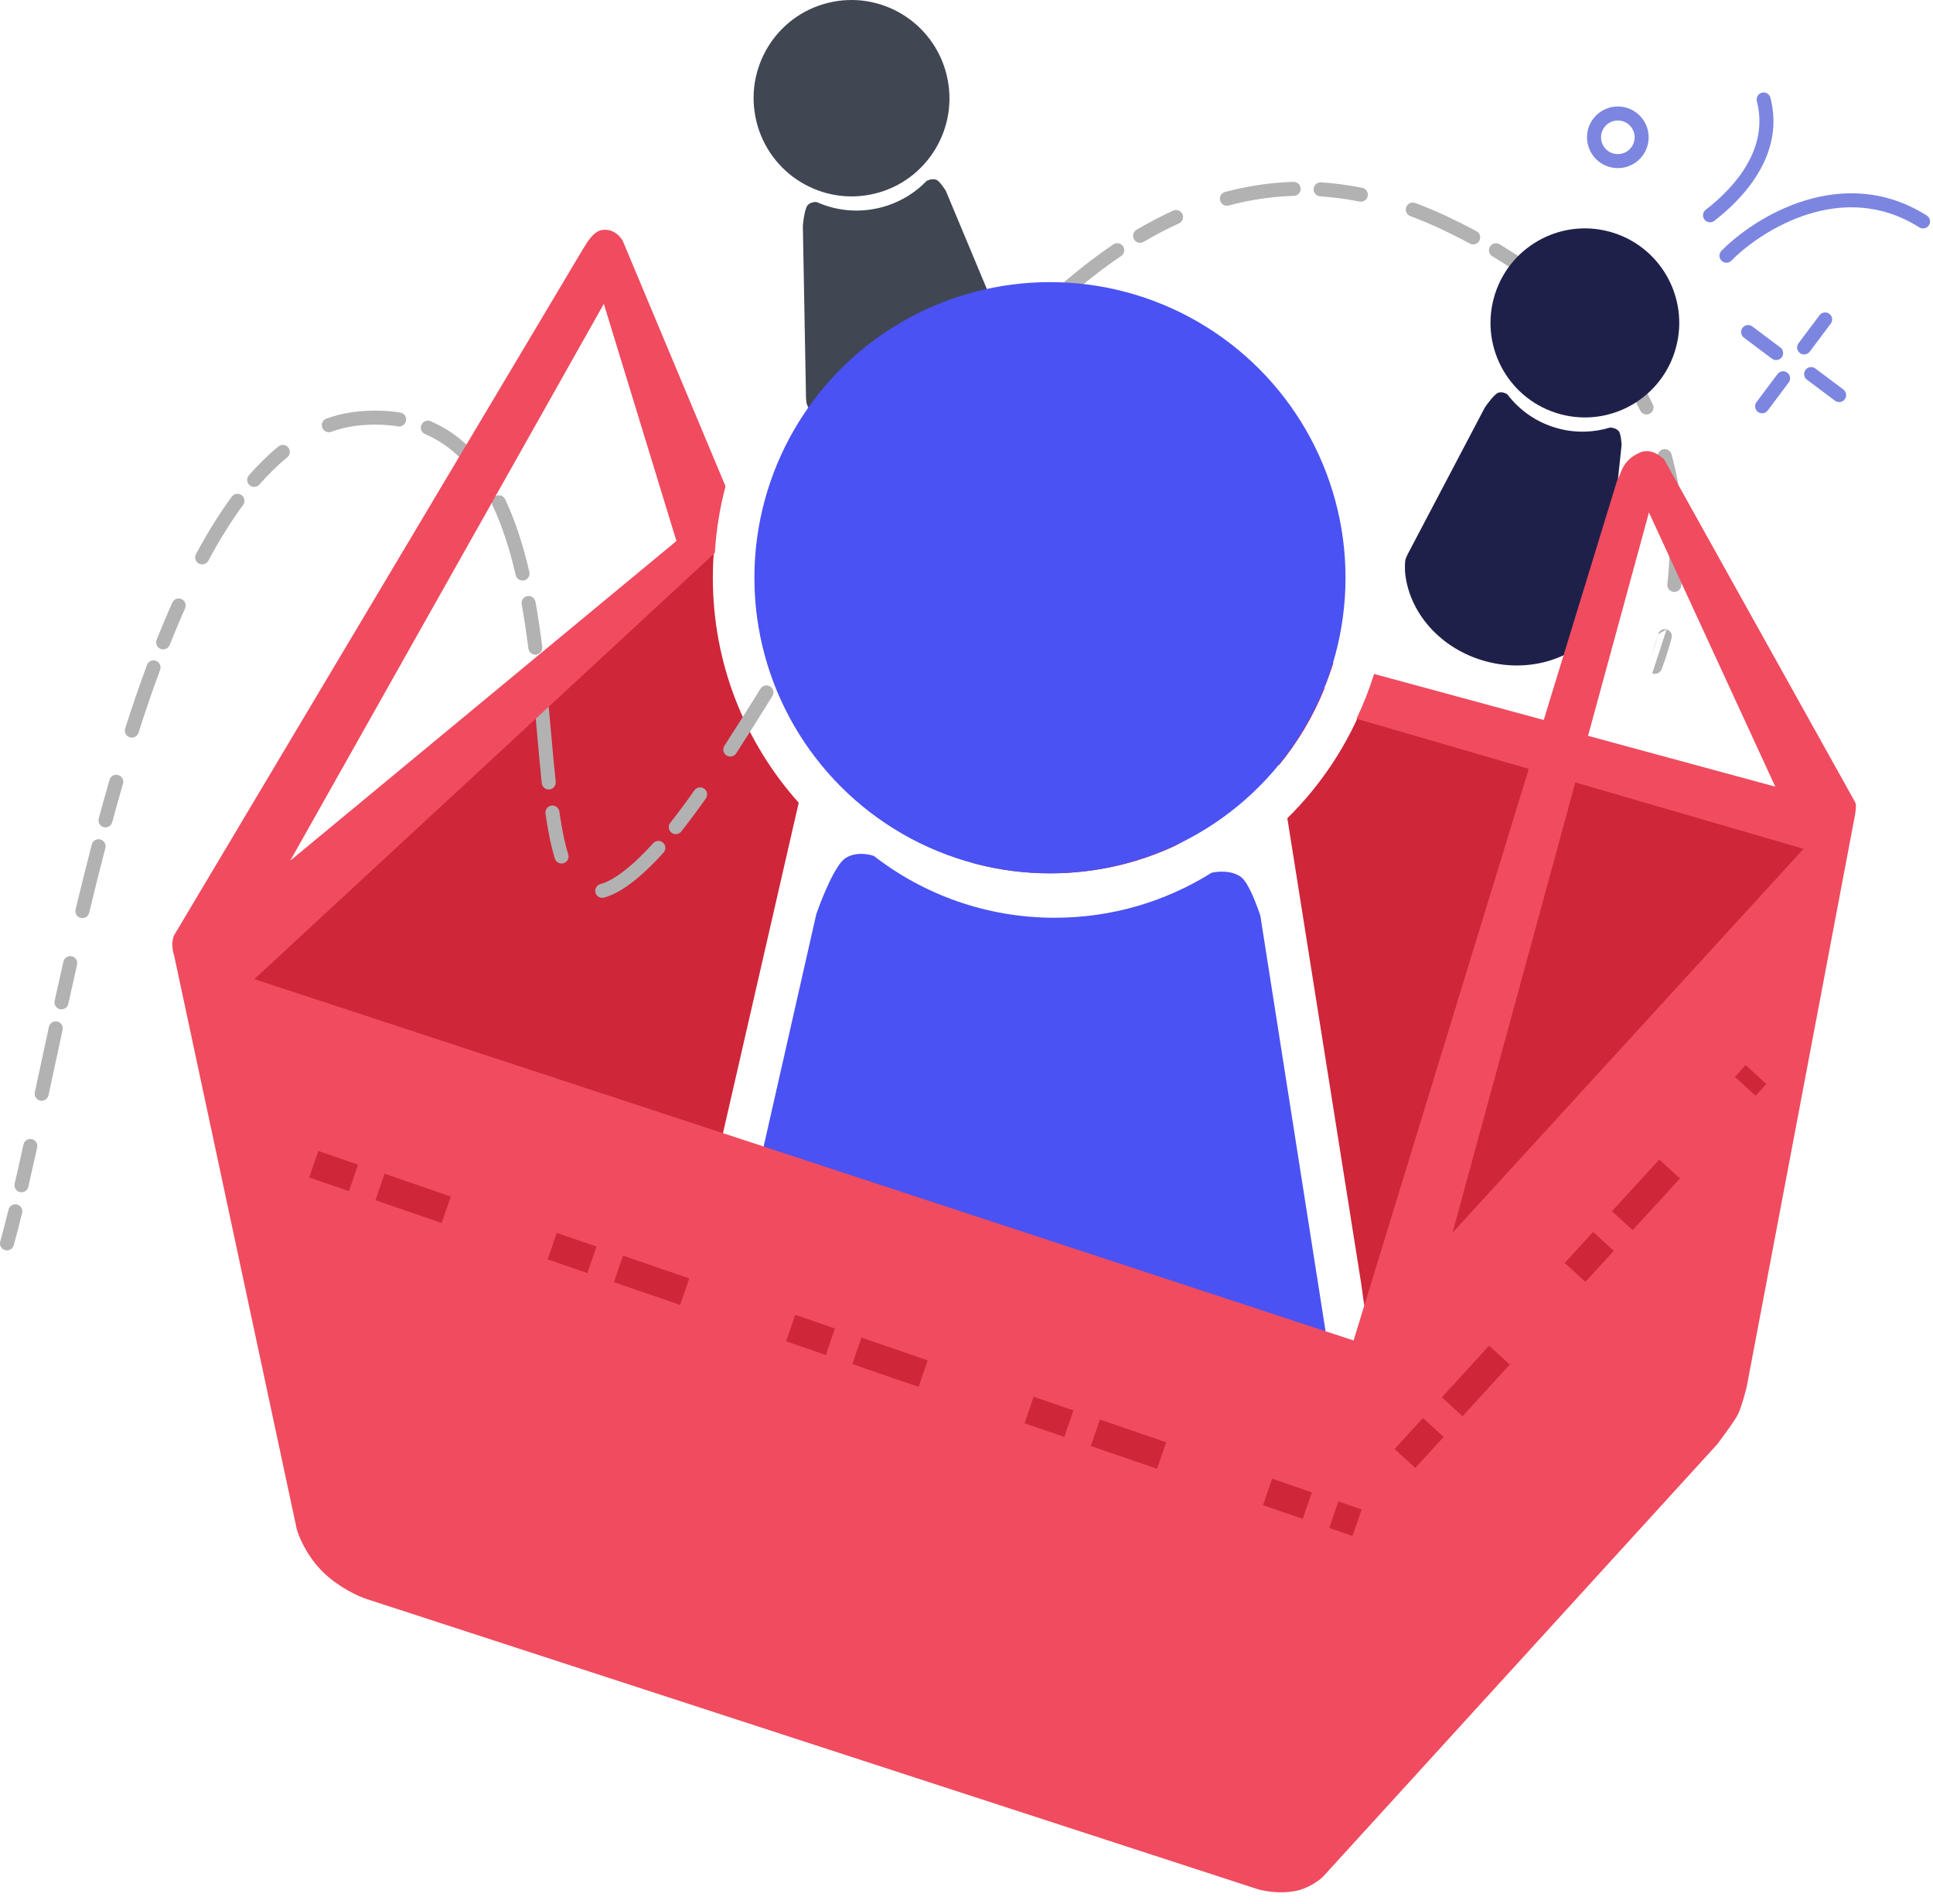 <svg width="1380" height="1359" viewBox="0 0 1380 1359" fill="none" xmlns="http://www.w3.org/2000/svg">
<path d="M511.354 377.91L501.588 375.369L151.088 689.369L232.088 1111.87L917.088 1327.87L1222.59 1006.37L1312.59 586.369L975.044 498.549C962.614 531 943.369 560.079 919.061 584.033L971.818 916.472C975.262 942.744 979.082 960.834 984.24 985.263C984.46 986.309 984.684 987.367 984.91 988.437H983.239L997.273 1076.87L981.592 1076.24C942.043 1167.38 843.754 1229.44 731.91 1229.44C612.137 1229.44 507.554 1158.08 474.588 1056.07L459.588 1055.48L480.176 965.68C481.921 950.089 485.438 934.974 490.535 920.501L570.216 572.969C532.09 530.34 508.91 474.061 508.91 412.369C508.91 400.669 509.743 389.164 511.354 377.91Z" fill="#CF263A"/>
<path d="M540.602 385.519C539.485 394.312 538.91 403.273 538.91 412.369C538.91 458.447 553.68 501.075 578.744 535.778L581.177 525.167L619.757 567.041C640.729 589.804 667.418 607.156 697.548 616.821C714.291 621.096 731.835 623.369 749.91 623.369C781.777 623.369 811.995 616.304 839.081 603.655C850.908 597.239 861.941 589.541 871.999 580.745L912.868 545.005L913.055 546.186C926.611 529.678 937.711 511.077 945.795 490.939L540.602 385.519Z" fill="#CF263A"/>
<path d="M864.876 623C832.445 643.321 794.094 655.069 753 655.069C704.376 655.069 659.593 638.621 623.912 610.987C620.079 609.535 610.612 607.831 603.412 612.631C596.212 617.431 586.628 641.298 582.736 652.631L497.961 1026.61C518.389 1124.74 615.403 1199.07 732 1199.07C841.178 1199.07 933.185 1133.9 961.224 1045.04L899.787 653.601C895.985 642.305 890.803 629.726 886.118 626.114C879.519 621.025 869.139 621.873 864.876 623Z" fill="#4A52F4"/>
<path fill-rule="evenodd" clip-rule="evenodd" d="M928.571 134.669C928.651 137.43 926.479 139.732 923.719 139.813C907.775 140.277 892.277 142.642 877.196 146.672C874.528 147.385 871.787 145.8 871.074 143.132C870.361 140.464 871.946 137.724 874.614 137.011C890.41 132.79 906.677 130.305 923.428 129.817C926.188 129.737 928.491 131.909 928.571 134.669ZM937.827 134.835C938.004 132.079 940.382 129.989 943.137 130.166C952.781 130.786 962.57 132.071 972.506 134.062C975.214 134.605 976.969 137.24 976.426 139.948C975.883 142.655 973.248 144.41 970.541 143.867C961.035 141.962 951.688 140.736 942.496 140.146C939.74 139.968 937.65 137.591 937.827 134.835ZM1003.91 147.836C1004.87 145.246 1007.75 143.926 1010.34 144.885C1017.86 147.673 1025.45 150.865 1033.13 154.476C1040.42 157.904 1047.4 161.422 1054.11 165.022C1056.54 166.328 1057.45 169.359 1056.15 171.792C1054.84 174.225 1051.81 175.138 1049.37 173.831C1042.83 170.318 1036 166.879 1028.87 163.524C1021.44 160.029 1014.11 156.948 1006.86 154.262C1004.27 153.302 1002.95 150.425 1003.91 147.836ZM844.171 152.849C845.313 155.363 844.2 158.327 841.686 159.469C833.144 163.347 824.738 167.746 816.462 172.618C814.082 174.018 811.018 173.225 809.617 170.845C808.216 168.465 809.01 165.401 811.389 164C819.948 158.962 828.667 154.398 837.551 150.363C840.065 149.222 843.029 150.334 844.171 152.849ZM801.766 175.811C803.31 178.1 802.706 181.208 800.417 182.752C787.545 191.436 775.003 201.23 762.776 211.94C760.699 213.76 757.54 213.551 755.72 211.474C753.901 209.396 754.11 206.237 756.187 204.418C768.688 193.467 781.562 183.41 794.825 174.462C797.114 172.918 800.222 173.522 801.766 175.811ZM1063.67 176.056C1065.09 173.688 1068.16 172.919 1070.53 174.339C1078.88 179.346 1086.73 184.488 1094.11 189.744C1096.36 191.346 1096.88 194.468 1095.28 196.717C1093.68 198.966 1090.56 199.491 1088.31 197.889C1081.15 192.79 1073.52 187.792 1065.38 182.916C1063.02 181.496 1062.25 178.424 1063.67 176.056ZM1116.37 213.687C1118.23 211.65 1121.39 211.51 1123.43 213.374C1135.82 224.716 1146.39 236.409 1155.38 248.278C1157.05 250.479 1156.61 253.615 1154.41 255.282C1152.21 256.949 1149.07 256.515 1147.41 254.314C1138.79 242.938 1128.63 231.692 1116.68 220.751C1114.64 218.886 1114.5 215.724 1116.37 213.687ZM734.93 231.23C736.904 233.162 736.939 236.327 735.008 238.301C728.374 245.082 721.839 252.105 715.402 259.332C713.566 261.395 710.405 261.577 708.343 259.741C706.281 257.904 706.098 254.744 707.935 252.682C714.467 245.347 721.108 238.21 727.86 231.308C729.791 229.334 732.957 229.299 734.93 231.23ZM1159.29 262.279C1161.62 260.794 1164.71 261.476 1166.19 263.804C1171.48 272.079 1176.05 280.396 1179.98 288.696C1181.17 291.191 1180.1 294.173 1177.61 295.357C1175.11 296.541 1172.13 295.478 1170.95 292.983C1167.19 285.054 1162.82 277.103 1157.76 269.184C1156.28 266.857 1156.96 263.765 1159.29 262.279ZM702.265 266.76C704.376 268.541 704.644 271.695 702.863 273.806C692.646 285.917 682.683 298.5 672.961 311.4C671.299 313.605 668.164 314.046 665.958 312.384C663.753 310.722 663.313 307.587 664.975 305.381C674.791 292.356 684.868 279.628 695.219 267.358C697 265.247 700.154 264.979 702.265 266.76ZM284.162 304.345C276.334 303.082 267.771 302.747 258.392 303.484C250.835 304.079 243.523 305.684 236.436 308.222C233.836 309.153 230.974 307.8 230.043 305.2C229.112 302.6 230.465 299.738 233.065 298.807C240.958 295.981 249.138 294.182 257.608 293.515C267.7 292.721 277.064 293.071 285.754 294.472C288.48 294.912 290.333 297.478 289.894 300.204C289.454 302.931 286.888 304.784 284.162 304.345ZM300.835 303.296C301.917 300.755 304.853 299.572 307.394 300.654C318.118 305.218 327.412 311.697 335.471 319.668C337.434 321.61 337.451 324.776 335.509 326.739C333.567 328.702 330.402 328.719 328.438 326.777C321.204 319.621 312.949 313.886 303.478 309.855C300.937 308.773 299.754 305.837 300.835 303.296ZM205.776 319.408C207.521 321.548 207.201 324.698 205.061 326.443C198.238 332.007 191.629 338.498 185.225 345.833C183.41 347.914 180.251 348.128 178.171 346.312C176.09 344.496 175.876 341.338 177.692 339.257C184.411 331.56 191.421 324.662 198.741 318.693C200.881 316.948 204.031 317.268 205.776 319.408ZM1187.11 320.736C1189.77 319.99 1192.53 321.541 1193.27 324.199C1197.79 340.306 1200.27 355.99 1201.33 370.793C1201.53 373.547 1199.45 375.94 1196.7 376.137C1193.94 376.335 1191.55 374.262 1191.35 371.507C1190.34 357.308 1187.97 342.295 1183.65 326.901C1182.9 324.243 1184.45 321.482 1187.11 320.736ZM649.122 335.562C651.382 337.15 651.926 340.268 650.339 342.528C644.803 350.408 639.349 358.354 633.974 366.335C632.432 368.626 629.325 369.232 627.034 367.69C624.744 366.148 624.137 363.04 625.68 360.75C631.087 352.72 636.578 344.719 642.157 336.779C643.744 334.52 646.863 333.975 649.122 335.562ZM172.495 353.434C174.719 355.072 175.193 358.202 173.556 360.425C164.852 372.241 156.586 385.596 148.727 400.216C147.419 402.648 144.388 403.56 141.955 402.252C139.523 400.945 138.611 397.913 139.919 395.481C147.954 380.533 156.467 366.763 165.504 354.494C167.142 352.271 170.272 351.796 172.495 353.434ZM353.953 354C356.447 352.815 359.43 353.876 360.615 356.37C368.062 372.036 373.626 389.691 377.925 408.234C378.548 410.924 376.873 413.611 374.183 414.234C371.493 414.858 368.806 413.183 368.183 410.493C363.988 392.399 358.626 375.48 351.584 360.662C350.398 358.168 351.459 355.186 353.953 354ZM621.867 375.46C624.174 376.977 624.815 380.078 623.298 382.385C614.4 395.916 605.727 409.48 597.264 422.923C595.793 425.26 592.706 425.962 590.369 424.491C588.032 423.02 587.33 419.933 588.802 417.596C597.289 404.113 605.999 390.491 614.942 376.891C616.459 374.583 619.56 373.943 621.867 375.46ZM1196.98 384.745C1199.74 384.757 1201.97 387.006 1201.96 389.767C1201.92 399.817 1201.28 409.31 1200.29 418.075C1199.98 420.819 1197.5 422.791 1194.76 422.481C1192.01 422.17 1190.04 419.694 1190.35 416.95C1191.31 408.511 1191.92 399.381 1191.96 389.723C1191.97 386.961 1194.22 384.733 1196.98 384.745ZM376.474 425.501C379.192 425.012 381.792 426.818 382.281 429.536C384.187 440.126 385.779 450.9 387.155 461.678C387.505 464.417 385.568 466.921 382.829 467.271C380.089 467.62 377.585 465.683 377.236 462.944C375.876 452.294 374.308 441.693 372.439 431.308C371.95 428.59 373.756 425.99 376.474 425.501ZM129.589 427.62C132.111 428.745 133.243 431.701 132.118 434.223C128.346 442.679 124.681 451.41 121.118 460.375C120.098 462.941 117.191 464.194 114.625 463.174C112.059 462.155 110.805 459.248 111.825 456.681C115.434 447.601 119.152 438.742 122.986 430.149C124.111 427.627 127.067 426.495 129.589 427.62ZM575.195 448.854C577.544 450.307 578.27 453.388 576.818 455.737C573.434 461.209 570.086 466.633 566.772 472.005C565.036 474.819 563.308 477.62 561.589 480.404C560.138 482.754 557.057 483.482 554.708 482.032C552.358 480.581 551.629 477.5 553.08 475.15C554.794 472.374 556.519 469.579 558.253 466.768C561.571 461.391 564.925 455.955 568.313 450.477C569.765 448.128 572.847 447.402 575.195 448.854ZM1189.81 449.179C1192.48 449.877 1194.08 452.609 1193.39 455.281C1191.54 462.358 1189.73 467.981 1188.39 471.854C1187.71 473.791 1187.15 475.291 1186.76 476.318C1186.56 476.832 1186.4 477.227 1186.29 477.5C1186.23 477.636 1186.19 477.741 1186.16 477.816L1186.12 477.904L1186.11 477.93L1186.11 477.939L1186.11 477.942L1186.11 477.943C1186.11 477.944 1186.11 477.944 1181.5 476L1186.11 477.944C1185.03 480.488 1182.1 481.68 1179.56 480.606M1189.81 449.179C1187.14 448.481 1184.41 450.081 1183.71 452.753ZM1183.71 452.753C1181.94 459.548 1180.21 464.917 1178.94 468.567ZM1178.94 468.567C1178.31 470.392 1177.79 471.787 1177.43 472.714ZM1177.43 472.714C1177.25 473.177 1177.11 473.524 1177.02 473.749ZM1177.02 473.749L1176.97 473.873ZM1176.97 473.873L1176.92 473.995ZM1176.92 473.995L1176.9 474.049ZM1176.9 474.049L1176.89 474.056ZM111.362 471.684C113.951 472.644 115.271 475.522 114.31 478.111C108.924 492.629 103.784 507.65 98.871 523.014C98.029 525.644 95.215 527.094 92.585 526.253C89.955 525.412 88.505 522.598 89.346 519.968C94.299 504.48 99.488 489.313 104.935 474.632C105.895 472.043 108.773 470.723 111.362 471.684ZM549.811 489.949C552.157 491.406 552.878 494.488 551.421 496.835C542.565 511.1 533.95 524.823 525.562 537.752C524.059 540.069 520.962 540.728 518.646 539.225C516.329 537.722 515.67 534.626 517.173 532.309C525.508 519.462 534.083 505.804 542.925 491.56C544.382 489.214 547.464 488.493 549.811 489.949ZM386.315 500.079C389.065 499.825 391.5 501.847 391.755 504.596C392.338 510.884 392.889 517.077 393.429 523.15C394.512 535.319 395.551 547.004 396.718 557.987C397.01 560.733 395.021 563.195 392.275 563.487C389.529 563.779 387.066 561.789 386.774 559.044C385.598 547.978 384.546 536.145 383.458 523.922C382.92 517.868 382.373 511.719 381.798 505.52C381.543 502.77 383.565 500.334 386.315 500.079ZM84.4 553.194C87.052 553.962 88.58 556.735 87.812 559.388C85.175 568.492 82.609 577.666 80.11 586.879C79.387 589.544 76.64 591.119 73.975 590.396C71.31 589.673 69.736 586.926 70.459 584.261C72.972 574.997 75.553 565.769 78.206 556.606C78.974 553.954 81.747 552.426 84.4 553.194ZM502.721 562.92C504.977 564.512 505.516 567.632 503.925 569.888C497.97 578.33 492.12 586.234 486.367 593.493C484.652 595.658 481.507 596.022 479.343 594.307C477.179 592.592 476.814 589.447 478.529 587.283C484.141 580.201 489.879 572.452 495.753 564.124C497.345 561.868 500.464 561.329 502.721 562.92ZM393.661 575.007C396.394 574.615 398.928 576.513 399.321 579.246C401.032 591.159 403.065 601.498 405.676 609.849C406.5 612.485 405.031 615.29 402.395 616.113C399.76 616.937 396.955 615.469 396.131 612.833C393.289 603.741 391.165 592.801 389.422 580.667C389.03 577.934 390.927 575.4 393.661 575.007ZM71.64 599.177C74.312 599.874 75.913 602.605 75.216 605.277C71.199 620.677 67.359 636.127 63.676 651.484C63.032 654.169 60.333 655.824 57.648 655.18C54.962 654.536 53.307 651.837 53.951 649.152C57.647 633.742 61.504 618.227 65.54 602.753C66.237 600.081 68.968 598.48 71.64 599.177ZM473.355 601.471C475.409 603.316 475.578 606.477 473.733 608.532C467.839 615.093 462.011 620.901 456.239 625.809C446.999 633.667 438.731 638.673 431.242 640.69C428.576 641.408 425.832 639.828 425.114 637.162C424.396 634.496 425.975 631.752 428.641 631.034C434.067 629.572 441.005 625.638 449.761 618.191C455.111 613.641 460.619 608.167 466.294 601.849C468.139 599.795 471.3 599.625 473.355 601.471ZM51.257 682.579C53.949 683.191 55.635 685.871 55.022 688.563C52.882 697.969 50.797 707.292 48.763 716.499C48.167 719.195 45.498 720.898 42.802 720.302C40.105 719.707 38.403 717.038 38.998 714.341C41.036 705.117 43.126 695.773 45.272 686.344C45.885 683.652 48.564 681.966 51.257 682.579ZM40.868 729.127C43.566 729.714 45.277 732.378 44.689 735.076C41.778 748.446 38.972 761.505 36.255 774.149C35.709 776.693 35.166 779.219 34.626 781.728C34.046 784.428 31.387 786.146 28.687 785.565C25.987 784.985 24.269 782.326 24.85 779.626C25.389 777.117 25.932 774.589 26.479 772.044C29.195 759.402 32.004 746.33 34.918 732.948C35.506 730.25 38.17 728.539 40.868 729.127ZM22.726 813.087C25.423 813.681 27.128 816.348 26.534 819.045C24.38 828.835 22.276 838.22 20.216 847.128C19.593 849.818 16.908 851.495 14.217 850.872C11.527 850.25 9.851 847.565 10.473 844.874C12.523 836.012 14.618 826.663 16.768 816.895C17.362 814.198 20.029 812.493 22.726 813.087ZM12.119 859.727C14.801 860.384 16.442 863.091 15.785 865.773C13.766 874.011 11.781 881.722 9.82 888.83C9.086 891.492 6.332 893.054 3.67 892.32C1.008 891.586 -0.554 888.832 0.18 886.17C2.109 879.178 4.07 871.563 6.072 863.393C6.729 860.711 9.437 859.069 12.119 859.727Z" fill="#B2B2B2"/>
<path fill-rule="evenodd" clip-rule="evenodd" d="M898.324 1348.59L261.5 1141.26C255.833 1139.41 241.7 1132.98 230.5 1122C219.3 1111.02 213.411 1097.09 211.867 1091.5L124.333 682.099C123.751 680.437 122.688 676.213 123.088 672.613C123.488 669.013 124.316 667.321 124.68 666.925L415.088 179.613C415.436 179.052 415.812 178.424 416.214 177.75C419.276 172.626 423.901 164.887 430.088 164.113C438.82 163.022 444.088 170.113 445.088 173.113L517.963 347.102C513.894 362.424 511.298 378.346 510.333 394.707L181.588 698.869L966.588 956.869L971.671 951.311L1094.74 549.78L968.413 513.037C973.334 502.757 977.547 492.075 980.99 481.052L1102.69 514.078L1155.09 343.113L1187.59 327.113L1324.46 572.697C1324.76 573.406 1325 574.221 1325 575C1325 576.6 1324.65 579.585 1324.47 580.878L1247.08 989.419C1245.61 995.431 1243.53 1003.22 1241 1009C1238.82 1013.98 1226 1030.81 1226 1030.81C1226 1030.81 1037.46 1237.61 941 1343.4L927.588 1358.11C927.588 1358.11 939.536 1344.99 944.852 1339.16C941.58 1342.69 933.386 1347.86 926 1349.5C917.114 1351.47 906.766 1350.79 898.324 1348.59ZM207.195 614.332L482.918 386.148L431.088 216.869L207.195 614.332ZM1177.59 364.369L1133.72 525.214L1268.17 561.7L1177.59 364.369ZM1036.99 879.884L1124.65 558.478L1287.59 605.869L1036.99 879.884Z" fill="#F04B5F"/>
<path d="M939.155 504.527C944.24 494.514 948.55 484.04 952.006 473.186L545.022 362.737C543.123 371.207 541.732 379.869 540.885 388.691L939.155 504.527Z" fill="#F04B5F"/>
<path d="M224 831L968.835 1086.86" stroke="#CF263A" stroke-width="20" stroke-dasharray="30 20 50 80"/>
<path d="M1003 1041.02L1253.6 767" stroke="#CF263A" stroke-width="20" stroke-dasharray="30 20 50 80"/>
<path d="M1196.54 247.948C1186.92 283.938 1149.97 305.293 1114.03 295.647C1078.09 286 1056.76 249.005 1066.39 213.016C1076.01 177.026 1112.96 155.671 1148.9 165.317C1184.84 174.963 1206.17 211.958 1196.54 247.948Z" fill="#1F204A"/>
<path d="M1112.31 305.799C1124.98 309.201 1137.78 308.747 1149.46 305.156C1150.87 305.161 1154.14 305.758 1155.76 307.876C1156.9 309.379 1157.46 313.693 1157.7 317.496L1144.31 443.473C1128.32 468.595 1094.56 481.107 1060.89 472.069C1027.96 463.232 1005.24 436.508 1003.03 407.5C1002.97 405.5 1002.95 401.1 1003.35 399.5C1003.62 398.444 1004.4 396.736 1005.12 395.31L1006.09 393.459L1060 290.952C1062.13 287.774 1067.06 281.197 1069.68 280.31C1072.29 279.424 1075.07 280.734 1076.14 281.499C1084.86 292.988 1097.31 301.774 1112.31 305.799Z" fill="#1F204A"/>
<path d="M675.803 53.432C685.03 91.027 662.119 128.964 624.63 138.168C587.141 147.371 549.269 124.356 540.042 86.762C530.815 49.168 553.726 11.23 591.216 2.027C628.705 -7.177 666.576 15.838 675.803 53.432Z" fill="#414653"/>
<path d="M628.134 148.276C641.355 145.031 652.762 138.212 661.587 129.095C662.869 128.395 666.141 127.301 668.667 128.422C670.46 129.217 673.123 132.866 675.241 136.21L726 257.639C724.015 288.519 699.576 316.812 664.453 325.434C630.108 333.866 596.111 320.898 579.608 295.587C578.555 293.795 576.341 289.797 575.905 288.14C575.617 287.046 575.477 285.099 575.416 283.442L575.376 281.268L573.166 160.938C573.521 156.974 574.714 148.517 576.65 146.4C578.587 144.283 581.767 144.085 583.115 144.25C596.782 150.348 612.491 152.117 628.134 148.276Z" fill="#414653"/>
<circle cx="749.588" cy="412.369" r="211" fill="#4A52F4"/>
<path d="M1154.5 342.942L966 957.942L1014.5 949.442L1175 360.942L1281 591L1318.5 562.5L1187 326.942C1185.33 325.609 1178.6 319.742 1171 322.942C1157.5 328.627 1157.33 338.942 1154.5 342.942Z" fill="#F04B5F"/>
<path fill-rule="evenodd" clip-rule="evenodd" d="M1155 110C1161.63 110 1167 104.627 1167 98C1167 91.373 1161.63 86 1155 86C1148.37 86 1143 91.373 1143 98C1143 104.627 1148.37 110 1155 110ZM1155 120C1167.15 120 1177 110.15 1177 98C1177 85.85 1167.15 76 1155 76C1142.85 76 1133 85.85 1133 98C1133 110.15 1142.85 120 1155 120Z" fill="#7C86E0"/>
<path fill-rule="evenodd" clip-rule="evenodd" d="M1306 224C1308.21 225.657 1308.66 228.791 1307 231L1292 251C1290.34 253.209 1287.21 253.657 1285 252C1282.79 250.343 1282.34 247.209 1284 245L1299 225C1300.66 222.791 1303.79 222.343 1306 224ZM1244 234C1245.66 231.791 1248.79 231.343 1251 233L1271 248C1273.21 249.657 1273.66 252.791 1272 255C1270.34 257.209 1267.21 257.657 1265 256L1245 241C1242.79 239.343 1242.34 236.209 1244 234ZM1289 264C1290.66 261.791 1293.79 261.343 1296 263L1316 278C1318.21 279.657 1318.66 282.791 1317 285C1315.34 287.209 1312.21 287.657 1310 286L1290 271C1287.79 269.343 1287.34 266.209 1289 264ZM1276 266C1278.21 267.657 1278.66 270.791 1277 273L1262 293C1260.34 295.209 1257.21 295.657 1255 294C1252.79 292.343 1252.34 289.209 1254 287L1269 267C1270.66 264.791 1273.79 264.343 1276 266Z" fill="#7C86E0"/>
<path fill-rule="evenodd" clip-rule="evenodd" d="M1257.83 66.161C1255.16 66.856 1253.56 69.586 1254.25 72.259C1262.75 104.913 1240.26 132.359 1217.76 149.718C1215.58 151.405 1215.17 154.545 1216.86 156.731C1218.54 158.918 1221.68 159.323 1223.87 157.636C1246.91 139.858 1274.07 108.704 1263.93 69.741C1263.24 67.069 1260.51 65.466 1257.83 66.161Z" fill="#7C86E0"/>
<path fill-rule="evenodd" clip-rule="evenodd" d="M1291.3 152.753C1267.16 160.205 1247.08 174.879 1236.1 186.025C1234.16 187.992 1230.99 188.015 1229.03 186.077C1227.06 184.138 1227.04 180.973 1228.97 179.006C1240.91 166.897 1262.36 151.22 1288.35 143.198C1314.47 135.132 1345.41 134.761 1375.55 153.838C1377.88 155.315 1378.57 158.404 1377.1 160.737C1375.62 163.07 1372.53 163.765 1370.2 162.288C1343.07 145.115 1315.29 145.343 1291.3 152.753Z" fill="#7C86E0"/>
</svg>

